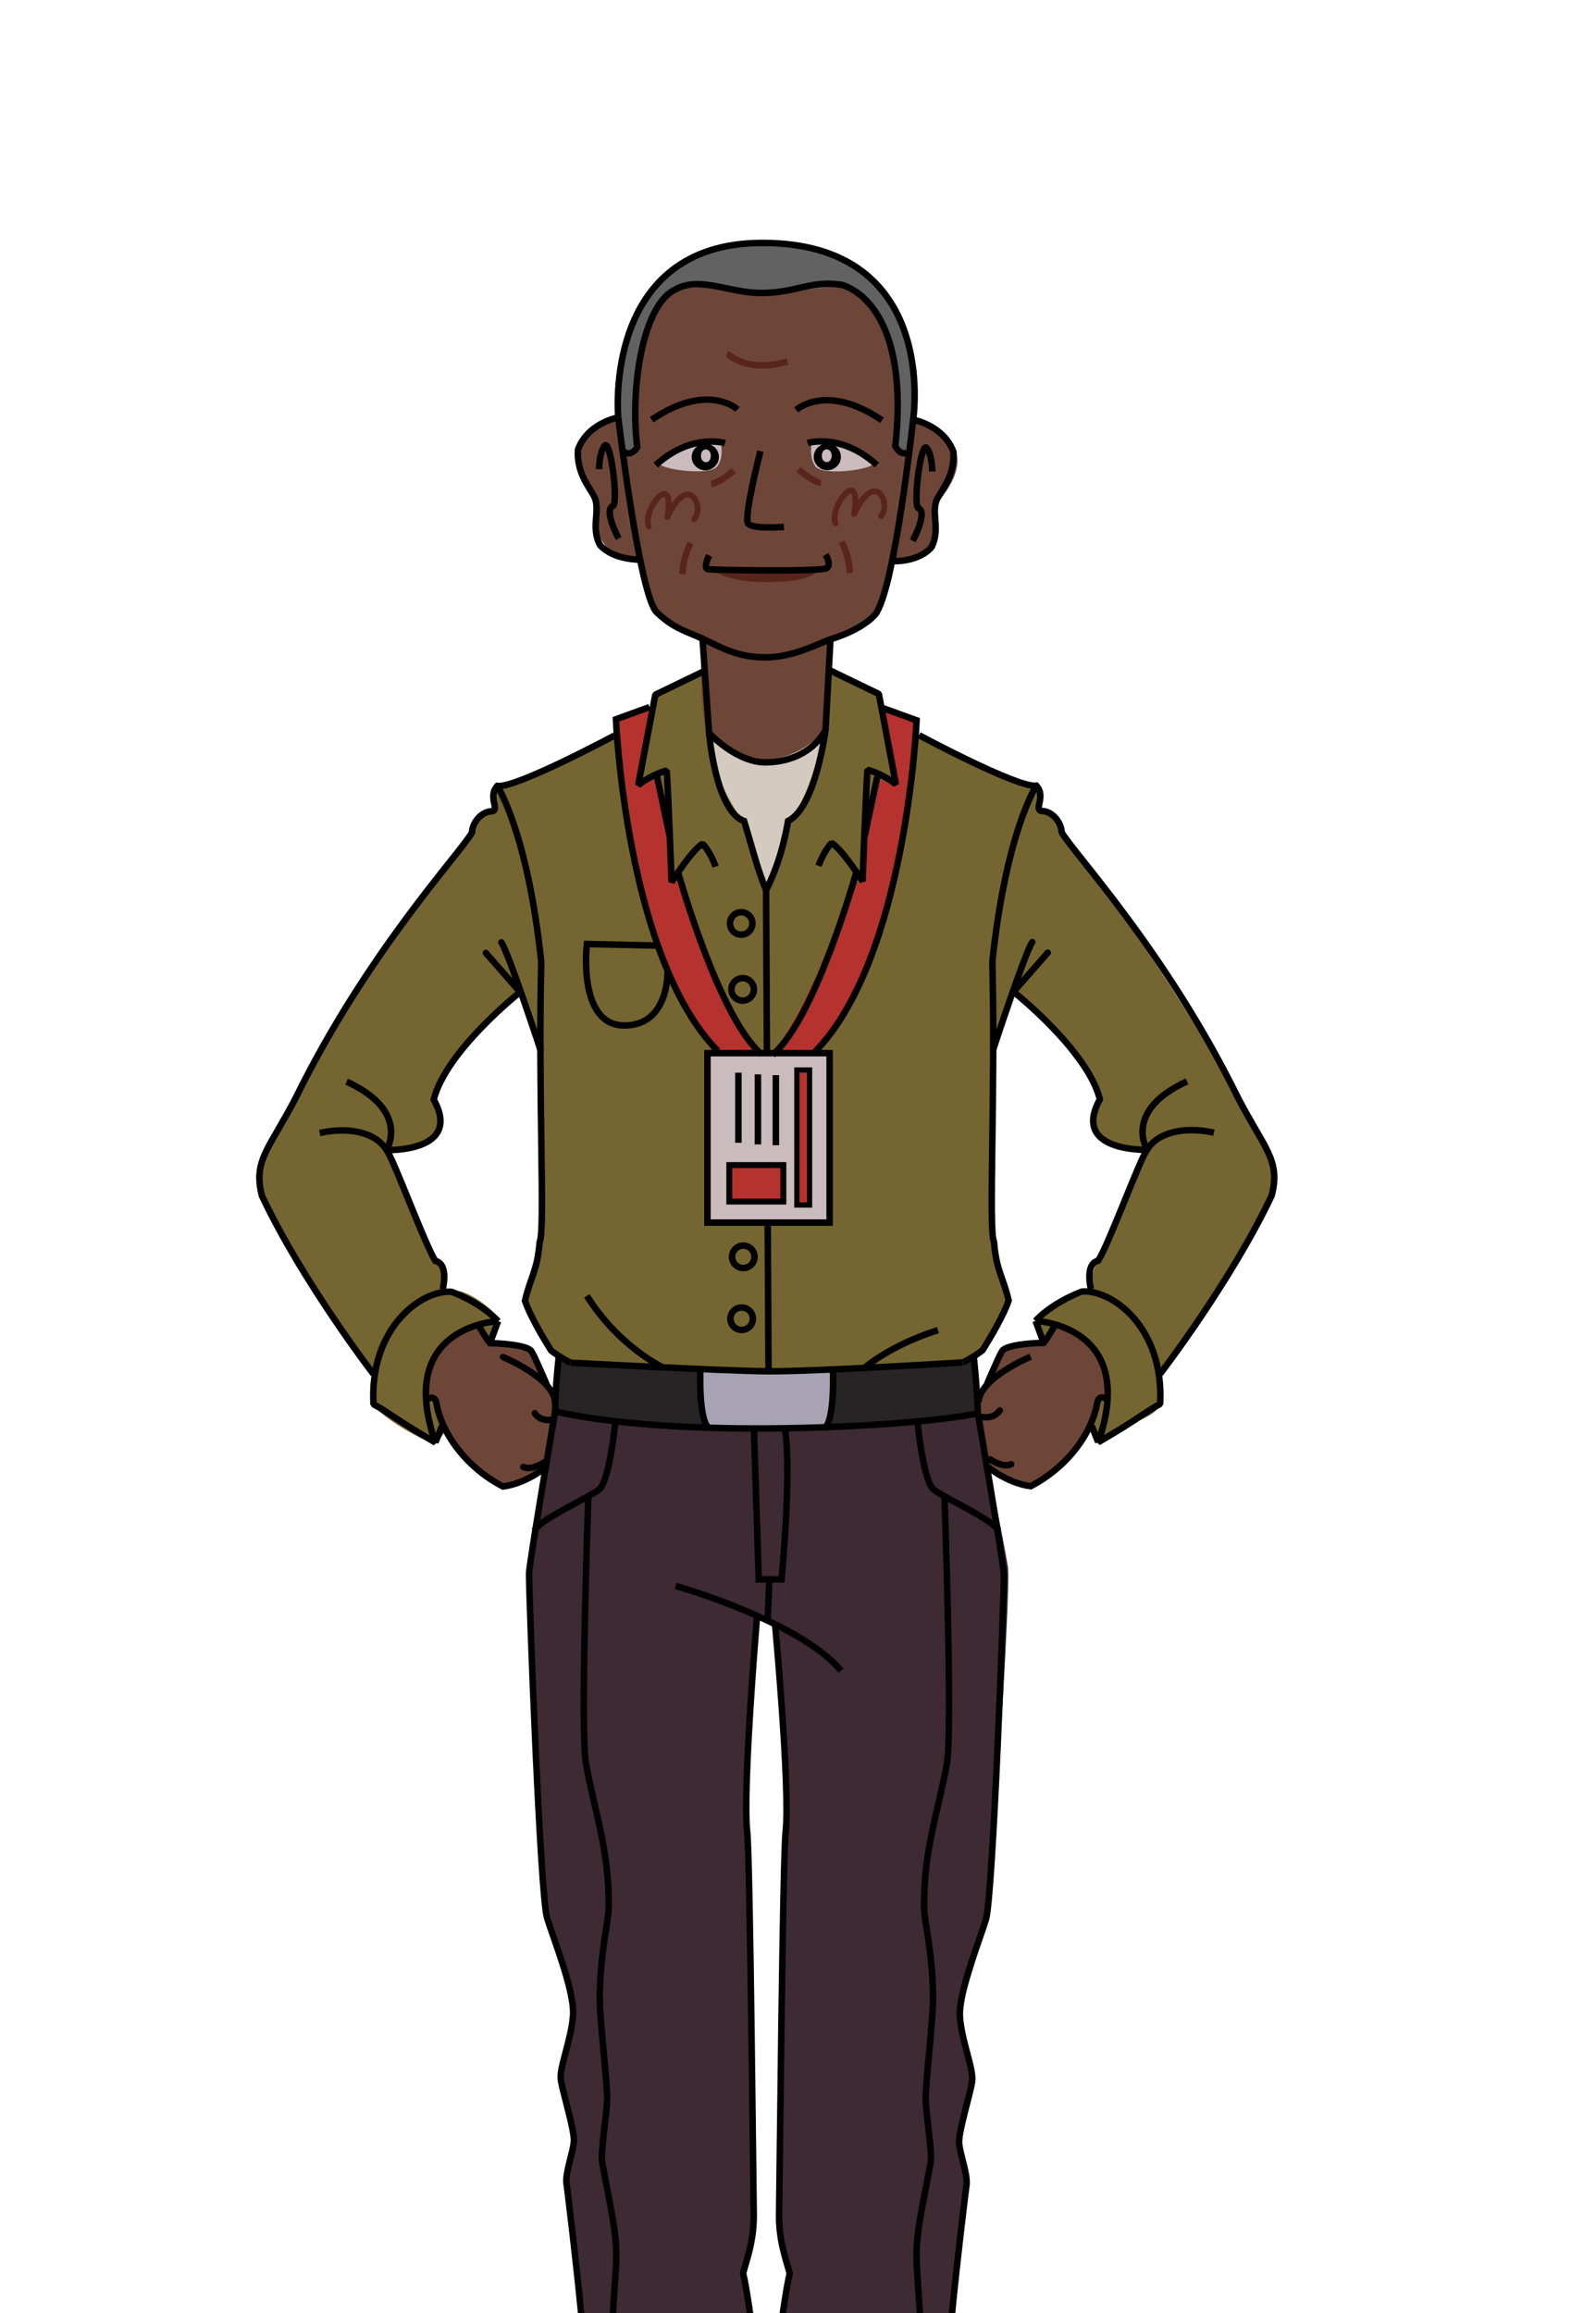 <?xml version="1.0" encoding="UTF-8" standalone="no"?>
<svg
   xmlns:dc="http://purl.org/dc/elements/1.1/"
   xmlns:cc="http://creativecommons.org/ns#"
   xmlns:rdf="http://www.w3.org/1999/02/22-rdf-syntax-ns#"
   xmlns:svg="http://www.w3.org/2000/svg"
   xmlns="http://www.w3.org/2000/svg"
   xmlns:sodipodi="http://sodipodi.sourceforge.net/DTD/sodipodi-0.dtd"
   xmlns:inkscape="http://www.inkscape.org/namespaces/inkscape"
   width="414"
   height="600"
   viewBox="0 0 109.537 158.75"
   version="1.1"
   id="svg898"
   sodipodi:docname="guide.svg"
   inkscape:version="1.0.1 (3bc2e813f5, 2020-09-07)">
  <defs
     id="defs892" />
  <sodipodi:namedview
     id="base"
     pagecolor="#ffffff"
     bordercolor="#666666"
     borderopacity="1.0"
     inkscape:pageopacity="0.0"
     inkscape:pageshadow="2"
     inkscape:zoom="0.83494328"
     inkscape:cx="168.86626"
     inkscape:cy="349.94374"
     inkscape:document-units="mm"
     inkscape:current-layer="layer2"
     inkscape:document-rotation="0"
     showgrid="false"
     units="px"
     inkscape:window-width="1920"
     inkscape:window-height="1017"
     inkscape:window-x="-8"
     inkscape:window-y="-8"
     inkscape:window-maximized="1" />
  <g
     inkscape:groupmode="layer"
     id="layer2"
     inkscape:label="Calque 2"
     style="opacity:1">
    <g
       id="g2723"
       inkscape:export-xdpi="300"
       inkscape:export-ydpi="300"
       style="display:inline;opacity:1;stroke-width:0.842"
       transform="matrix(0.066,0,0,0.066,-640.034,-4.479)">
      <path
         style="display:inline;fill:#756530;fill-opacity:1;stroke:none;stroke-width:0.842px;stroke-linecap:butt;stroke-linejoin:miter;stroke-opacity:1"
         d="m 10431.445,764.888 -52.517,25.412 -5.999,12.858 c 0,0 -29.066,23.386 -36.353,29.494 -7.287,6.109 -103.567,48.164 -121.976,52.517 -2.937,9.171 -4.427,19.257 -5.082,26.259 -14.199,6.438 -14.725,12.893 -21.177,22.023 -13.344,18.885 -173.487,222.139 -222.169,356.214 -5.586,36.711 117.249,195.484 119.676,207.076 2.427,11.592 -4.023,20.763 0,31.341 4.023,10.578 53.701,41.113 64.376,39.811 10.675,-1.302 63.907,-117.046 65.223,-126.211 1.316,-9.165 -37.227,-37.458 -48.282,-30.494 -11.055,6.964 -4.472,-35.427 -16.941,-32.188 -12.469,3.239 -38.432,-107.681 -50.823,-115.199 70.551,-3.575 53.52,-33.534 49.129,-52.517 -4.391,-18.983 85.005,-121.641 89.787,-111.811 4.782,9.83 19.217,41.02 21.177,60.141 1.96,19.12 1.134,185.962 -0.847,199.904 -1.981,13.943 -17.34,45.784 -15.247,60.988 2.093,15.204 22.931,51.319 35.183,57.848 61.912,21.765 413.348,12.718 431.542,0.599 18.194,-12.119 36.716,-44.73 36.234,-58.751 -0.482,-14.02 -13.252,-43.312 -15.247,-60.988 -1.995,-17.675 -6.084,-186.608 -0.847,-199.904 5.237,-13.296 13.563,-46.163 21.177,-60.141 14.386,2.951 90.17,98.567 89.787,111.811 -22.391,40.331 24.754,53.949 49.129,52.517 -9.386,17.051 -41.178,100.757 -50.823,115.199 -5.521,8.267 -7.972,20.288 -7.624,29.647 0.293,7.883 -57.894,16.358 -57.599,33.035 0.295,16.677 63.114,112.843 65.223,126.211 34.839,-23.313 58.808,-24.357 64.376,-39.811 5.568,-15.454 -4.77,-18.498 0,-31.341 4.77,-12.843 127.331,-169.689 121.287,-200.387 -13.351,-67.805 -202.395,-344.571 -223.78,-362.902 -8.633,-10.977 -7.562,-22.284 -21.177,-22.023 -13.615,0.261 7.441,-32.028 -5.082,-26.259 -12.523,5.77 -121.976,-52.517 -121.976,-52.517 l -37.461,-28.098 -4.348,-14.738 -52.517,-25.412 -127.412,0.788"
         id="path1880"
         sodipodi:nodetypes="ccccccscsssssscssssscsssscccssscssscssccccc" />
      <path
         style="display:inline;fill:#6e4637;fill-opacity:1;stroke:none;stroke-width:0.842px;stroke-linecap:butt;stroke-linejoin:miter;stroke-opacity:1"
         d="m 10428.057,732.7 c 0,0 -5.791,83.175 6.777,97.411 62.048,54.937 113.171,14.102 121.128,-3.388 7.957,-17.49 -0.985,-87.557 5.082,-94.023 47.566,-12.052 68.417,-57.209 64.376,-81.317 47.833,1.43 46.237,-39.271 45.439,-59.223 50.278,-56.662 3.45,-81.508 -23.813,-87.839 -5.715,14.418 3.312,22.339 -5.99,33.542 0,0 -12.662,7.145 -12.578,-5.99 0.09,-14.274 22.186,-122.766 -55.104,-167.708 -73.299,11.721 -143.212,-2.936 -173.697,4.792 -51.234,46.034 -37.405,150.514 -39.531,164.114 -2.126,13.6 -5.076,8.352 -14.375,4.193 -9.299,-4.16 2.507,-23.422 -5.391,-35.338 -68.551,20.006 -31.84,67.889 -22.263,86.245 -7.183,54.268 24.129,58.685 45.583,61.664 7.887,53.257 33.839,78.956 64.357,82.866 z"
         id="path1807"
         sodipodi:nodetypes="ccscccccsccsscccc" />
      <path
         style="display:inline;fill:#6e4637;fill-opacity:1;stroke:none;stroke-width:0.842px;stroke-linecap:butt;stroke-linejoin:miter;stroke-opacity:1"
         d="m 10195.118,1445.918 c 0,0 -57.406,14.925 -54.212,77.929 0,0 5.849,-6.005 10.165,1.694 6.009,38.172 55.596,88.355 69.458,88.093 13.862,-0.262 39.247,-5.975 45.741,-21.176 6.494,-15.201 9.319,-51.478 8.471,-66.07 -0.848,-14.592 -17.778,-47.886 -24.549,-54.658 -6.772,-6.772 -39.027,-1.939 -43.215,-7.177 -4.188,-5.238 -11.859,-18.635 -11.859,-18.635 z"
         id="path1809"
         sodipodi:nodetypes="cccsssssc" />
      <path
         style="display:inline;fill:#6e4637;fill-opacity:1;stroke:none;stroke-width:0.842px;stroke-linecap:butt;stroke-linejoin:miter;stroke-opacity:1"
         d="m 10794.641,1445.614 c 0,0 57.406,14.925 54.212,77.929 0,0 -5.849,-6.005 -10.165,1.694 -6.009,38.172 -55.596,88.355 -69.458,88.093 -13.862,-0.262 -39.247,-5.975 -45.741,-21.176 -6.494,-15.201 -9.319,-51.478 -8.471,-66.07 0.848,-14.592 17.778,-47.886 24.549,-54.658 6.772,-6.772 39.027,-1.939 43.215,-7.177 4.188,-5.238 11.859,-18.635 11.859,-18.635 z"
         id="path1809-4"
         sodipodi:nodetypes="cccsssssc" />
      <path
         style="display:inline;fill:#626262;fill-opacity:1;stroke:none;stroke-width:0.842px;stroke-linecap:butt;stroke-linejoin:miter;stroke-opacity:1"
         d="m 10641.056,537.863 c 0,0 -11.253,2.201 -12.578,-5.99 13.911,-77.601 -26.493,-169.782 -55.104,-167.708 -79.964,16.182 -155.697,-7.727 -173.697,4.792 -18,12.519 -49.211,74.747 -39.531,164.114 0.651,12.056 -7.393,9.873 -14.375,4.193 -6.982,-5.68 -45.248,-208.907 144.254,-216.734 193.545,-7.994 155.34,191.446 151.031,217.333 z"
         id="path1826"
         sodipodi:nodetypes="cccscssc" />
      <path
         style="display:inline;fill:#59251b;fill-opacity:1;stroke:none;stroke-width:0.842px;stroke-linecap:butt;stroke-linejoin:miter;stroke-opacity:1"
         d="m 10440.365,661.376 108.913,-1.693 c 0,0 -3.95,14.108 -56.432,13.544 -40.643,-0.437 -52.481,-11.851 -52.481,-11.851 z"
         id="path1859"
         sodipodi:nodetypes="ccsc" />
      <path
         style="display:inline;fill:#cabbbe;fill-opacity:1;stroke:none;stroke-width:0.842px;stroke-linecap:butt;stroke-linejoin:miter;stroke-opacity:1"
         d="m 10541.297,531.382 c 0,0 -2.372,13.83 4.666,22.073 8.306,8.739 52.079,3.466 58.945,-2.491 6.866,-5.957 -50.368,-35.939 -64.477,-23.814"
         id="path1861"
         sodipodi:nodetypes="ccsc" />
      <path
         style="display:inline;fill:#cabbbe;fill-opacity:1;stroke:none;stroke-width:0.842px;stroke-linecap:butt;stroke-linejoin:miter;stroke-opacity:1"
         d="m 10447.532,531.301 c 0,0 2.372,13.83 -4.666,22.073 -8.306,8.739 -52.079,3.466 -58.945,-2.491 -6.866,-5.957 50.368,-35.939 64.477,-23.814"
         id="path1861-8"
         sodipodi:nodetypes="ccsc" />
      <path
         style="display:inline;fill:#d4cac0;fill-opacity:1;stroke:none;stroke-width:0.842px;stroke-linecap:butt;stroke-linejoin:miter;stroke-opacity:1"
         d="m 10434.834,830.111 c 7.224,13.538 65.238,55.901 121.128,-3.388 -6.302,24.995 -21.02,79.138 -38.964,94.87 -11.16,9.785 -12.562,78.043 -22.871,71.999 -10.309,-6.043 -11.73,-63.466 -22.87,-71.999 -9.463,-7.248 -39.697,-62.696 -36.423,-91.482"
         id="path1878"
         sodipodi:nodetypes="ccsssc" />
      <path
         style="display:inline;fill:#3e2a33;fill-opacity:1;stroke:none;stroke-width:0.842px;stroke-linecap:butt;stroke-linejoin:miter;stroke-opacity:1"
         d="m 10714.361,1537.399 c 0,0 -268.341,25.528 -439.62,-1.694 -6.53,20.33 -26.807,149.335 -27.935,164.007 -1.129,14.672 15.801,349.874 18.058,362.289 2.257,12.415 33.859,81.261 29.344,95.933 -4.514,14.672 -15.801,58.689 -14.672,68.846 1.129,10.158 18.058,49.66 16.929,63.203 -1.128,13.543 -14.672,27.087 -11.286,44.016 3.386,16.929 23.701,153.493 21.444,162.522 -2.257,9.029 -8.426,15.318 -6.47,28.539 1.956,13.22 157.626,9.031 170.081,-1.853 12.455,-10.884 10.198,-19.913 10.198,-33.457 0,-13.543 -14.753,-44.946 -10.198,-58.025 4.555,-13.079 9.069,-36.78 11.326,-52.581 2.258,-15.801 -10.157,-461.608 -6.771,-478.538 3.385,-16.929 2.761,-137.865 9.845,-150.758 l 18.811,6.936 c 3.58,21.183 14.231,175.424 13.103,187.839 -1.129,12.415 -11.287,431.135 -9.029,439.036 2.257,7.9 6.546,34.377 11.173,48.226 4.627,13.849 -14.777,58.382 -2.999,87.7 7.636,19.006 158.305,21.602 173.256,7.169 -1.808,-16.826 8.179,-165.668 12.694,-185.983 4.514,-20.315 -10.158,-29.344 -6.772,-44.017 3.386,-14.672 12.415,-59.817 13.543,-69.975 1.129,-10.158 -15.8,-50.788 -11.286,-69.975 4.515,-19.187 25.958,-85.776 28.216,-99.319 2.257,-13.543 23.701,-337.459 20.315,-360.032 -3.386,-22.573 -31.298,-160.056 -31.298,-160.056 z"
         id="path1883"
         sodipodi:nodetypes="ccsssssssssssssccsssscssssssc" />
      <path
         style="display:inline;fill:#282426;fill-opacity:1;stroke:none;stroke-width:0.842px;stroke-linecap:butt;stroke-linejoin:miter;stroke-opacity:1"
         d="m 10278.583,1478.354 12.252,6.528 135.003,5.321 c 0,0 2.807,55.023 8.385,62.291 5.578,7.268 -159.482,-16.789 -159.482,-16.789 z"
         id="path1886" />
      <path
         style="display:inline;fill:#282426;fill-opacity:1;stroke:none;stroke-width:0.842px;stroke-linecap:butt;stroke-linejoin:miter;stroke-opacity:1"
         d="m 10710.859,1478.747 -12.252,6.528 -135.003,5.321 c 0,0 -2.807,55.023 -8.385,62.291 -5.578,7.268 159.482,-16.789 159.482,-16.789 z"
         id="path1886-9" />
      <path
         style="display:inline;fill:#a7a3b2;fill-opacity:1;stroke:none;stroke-width:0.842px;stroke-linecap:butt;stroke-linejoin:miter;stroke-opacity:1"
         d="m 10425.838,1490.203 c 0,0 123.876,1.201 137.766,0.393 -0.874,18.744 0.378,59.366 -8.385,62.291 -8.763,2.925 -114.723,5.882 -120.996,-0.393 -6.273,-6.275 -8.385,-62.291 -8.385,-62.291 z"
         id="path1903"
         sodipodi:nodetypes="ccssc" />
      <path
         style="display:inline;fill:#b5322f;fill-opacity:1;stroke:none;stroke-width:0.842px;stroke-linecap:butt;stroke-linejoin:miter;stroke-opacity:1"
         d="m 10372.929,803.158 -34.945,12.621 c 0,0 29.432,301.531 105.973,344.999 15.031,5.659 45.512,3.496 45.512,3.496 0,0 -40.955,-44.977 -86.823,-189.316 -1.19,14.03 -6.297,9.77 -6.297,9.77 l -5.079,-73.361 -10.648,-36.362 -19.482,9.318 z"
         id="path1916"
         sodipodi:nodetypes="cccccccccc" />
      <path
         style="display:inline;fill:#b5322f;fill-opacity:1;stroke:none;stroke-width:0.842px;stroke-linecap:butt;stroke-linejoin:miter;stroke-opacity:1"
         d="m 10615.722,804.249 34.945,12.621 c 0,0 -29.432,301.531 -105.973,344.999 -15.031,5.659 -45.512,3.496 -45.512,3.496 0,0 40.955,-44.977 86.823,-189.316 1.19,14.03 6.297,9.77 6.297,9.77 l 5.079,-73.361 10.648,-36.362 19.482,9.318 z"
         id="path1916-8"
         sodipodi:nodetypes="cccccccccc" />
      <path
         style="display:inline;fill:#cabbbe;fill-opacity:1;stroke:#000000;stroke-width:0.842px;stroke-linecap:butt;stroke-linejoin:miter;stroke-opacity:1"
         d="m 10433.14,1163.002 h 127.057 v 176.187 h -127.057 z"
         id="path1963" />
      <path
         style="display:inline;fill:#b5322f;fill-opacity:1;stroke:#000000;stroke-width:0.842px;stroke-linecap:butt;stroke-linejoin:miter;stroke-opacity:1"
         d="m 10455.872,1279.38 h 56.181 v 37.924 h -56.181 z"
         id="path1966" />
      <path
         style="display:inline;fill:#b5322f;fill-opacity:1;stroke:#000000;stroke-width:0.842px;stroke-linecap:butt;stroke-linejoin:miter;stroke-opacity:1"
         d="m 10526.131,1180.477 h 13.204 v 140.391 h -13.204 z"
         id="path1968" />
      <path
         style="fill:none;stroke:#000000;stroke-width:6.738;stroke-linecap:butt;stroke-linejoin:miter;stroke-miterlimit:4;stroke-dasharray:none;stroke-opacity:1"
         d="m 10340.38,501.925 c 0,0 21.853,183.341 39.676,202.302 17.824,17.267 31.001,19.953 47.772,27.697 18.711,8.64 35.706,19.517 65.74,19.517 30.032,0 57.92,-16.017 69.624,-19.517 13.673,-4.09 33.541,-12.972 44.322,-24.951 20.1,-24.685 39.532,-202.653 39.532,-202.653"
         id="path1812"
         sodipodi:nodetypes="ccssscc" />
      <path
         style="fill:none;stroke:#000000;stroke-width:6.738;stroke-linecap:butt;stroke-linejoin:miter;stroke-miterlimit:4;stroke-dasharray:none;stroke-opacity:1"
         d="m 10647.046,504.321 c 0,0 31.738,5.604 41.903,33.557 1.694,26.259 -14.4,41.506 -17.788,50.823 -4.955,13.626 4.235,30.494 -5.082,48.282 -14.4,16.094 -40.659,14.4 -40.659,14.4"
         id="path1814"
         sodipodi:nodetypes="ccccc" />
      <path
         style="fill:none;stroke:#000000;stroke-width:6.738;stroke-linecap:butt;stroke-linejoin:miter;stroke-miterlimit:4;stroke-dasharray:none;stroke-opacity:1"
         d="m 10646.597,630.207 c 0,0 16.093,-29.647 5.929,-33.882 -5.929,-3.388 2.541,-69.458 8.47,-62.682 5.93,6.776 5.93,24.564 5.93,24.564"
         id="path1816"
         sodipodi:nodetypes="ccsc" />
      <path
         style="display:inline;opacity:1;fill:none;stroke:#000000;stroke-width:6.738;stroke-linecap:butt;stroke-linejoin:miter;stroke-miterlimit:4;stroke-dasharray:none;stroke-opacity:1"
         d="m 10340.38,501.925 c 0,0 -31.738,5.604 -41.903,33.557 -1.694,26.259 14.4,41.506 17.788,50.823 4.955,13.626 -4.235,30.494 5.082,48.282 14.4,16.094 42.353,15.247 42.353,15.247"
         id="path1814-6"
         sodipodi:nodetypes="ccccc" />
      <path
         style="display:inline;opacity:1;fill:none;stroke:#000000;stroke-width:6.738;stroke-linecap:butt;stroke-linejoin:miter;stroke-miterlimit:4;stroke-dasharray:none;stroke-opacity:1"
         d="m 10340.829,627.811 c 0,0 -16.093,-29.647 -5.929,-33.882 5.929,-3.388 -2.541,-69.458 -8.47,-62.682 -5.93,6.776 -5.93,24.564 -5.93,24.564"
         id="path1816-1"
         sodipodi:nodetypes="ccsc" />
      <path
         style="fill:none;stroke:#000000;stroke-width:6.738;stroke-linecap:butt;stroke-linejoin:miter;stroke-miterlimit:4;stroke-dasharray:none;stroke-opacity:1"
         d="m 10488.198,537.031 c 0,0 -17.788,69.458 -12.706,75.388 5.082,5.929 37.27,3.388 37.27,3.388"
         id="path1836" />
      <path
         style="fill:none;stroke:#000000;stroke-width:6.738;stroke-linecap:butt;stroke-linejoin:miter;stroke-miterlimit:4;stroke-dasharray:none;stroke-opacity:1"
         d="m 10434.834,645.454 c 0,0 -6.777,13.553 -0.848,14.4 12.706,0.847 106.729,2.541 122.823,-0.847 5.929,-4.235 -0.847,-14.4 -0.847,-14.4"
         id="path1838"
         sodipodi:nodetypes="cccc" />
      <path
         style="fill:none;stroke:#000000;stroke-width:6.738;stroke-linecap:butt;stroke-linejoin:miter;stroke-miterlimit:4;stroke-dasharray:none;stroke-opacity:1"
         d="m 10537.327,528.56 c 0,0 34.729,-11.012 71.999,22.87"
         id="path1840" />
      <ellipse
         style="fill:#000000;fill-opacity:1;stroke:#000000;stroke-width:6.738;stroke-linecap:round;stroke-linejoin:round;stroke-miterlimit:4;stroke-dasharray:none;stroke-opacity:1"
         id="path1842"
         cx="10557.802"
         cy="542.954"
         rx="10.781"
         ry="10.482" />
      <ellipse
         style="fill:#cabbbe;fill-opacity:1;stroke:#cabbbe;stroke-width:6.738;stroke-linecap:round;stroke-linejoin:round;stroke-miterlimit:4;stroke-dasharray:none;stroke-opacity:1"
         id="path1844"
         cx="10557.202"
         cy="541.756"
         rx="1.797"
         ry="3.294" />
      <path
         style="display:inline;opacity:1;fill:none;stroke:#000000;stroke-width:6.738;stroke-linecap:butt;stroke-linejoin:miter;stroke-miterlimit:4;stroke-dasharray:none;stroke-opacity:1"
         d="m 10451.391,528.67 c 0,0 -34.729,-11.012 -71.999,22.87"
         id="path1840-2" />
      <ellipse
         style="display:inline;opacity:1;fill:#000000;fill-opacity:1;stroke:#000000;stroke-width:6.738;stroke-linecap:round;stroke-linejoin:round;stroke-miterlimit:4;stroke-dasharray:none;stroke-opacity:1"
         id="path1842-5"
         cx="-10430.917"
         cy="543.063"
         rx="10.781"
         ry="10.482"
         transform="scale(-1,1)" />
      <ellipse
         style="display:inline;opacity:1;fill:#cabbbe;fill-opacity:1;stroke:#cabbbe;stroke-width:6.738;stroke-linecap:round;stroke-linejoin:round;stroke-miterlimit:4;stroke-dasharray:none;stroke-opacity:1"
         id="path1844-0"
         cx="-10431.517"
         cy="541.865"
         rx="1.797"
         ry="3.294"
         transform="scale(-1,1)" />
      <path
         style="fill:none;stroke:#000000;stroke-width:6.738;stroke-linecap:butt;stroke-linejoin:miter;stroke-miterlimit:4;stroke-dasharray:none;stroke-opacity:1"
         d="m 10525.457,494.139 c 0,0 31.146,-28.75 89.244,10.781"
         id="path1867"
         sodipodi:nodetypes="cc" />
      <path
         style="display:inline;opacity:1;fill:none;stroke:#000000;stroke-width:6.738;stroke-linecap:butt;stroke-linejoin:miter;stroke-miterlimit:4;stroke-dasharray:none;stroke-opacity:1"
         d="m 10464.432,493.54 c 0,0 -31.146,-28.75 -89.244,10.781"
         id="path1867-9"
         sodipodi:nodetypes="cc" />
      <path
         style="fill:none;stroke:#59251b;stroke-width:6.738;stroke-linecap:butt;stroke-linejoin:miter;stroke-miterlimit:4;stroke-dasharray:none;stroke-opacity:1"
         d="m 10527.853,556.014 c 0,0 14.974,13.177 23.36,13.776"
         id="path1885" />
      <path
         style="fill:none;stroke:#59251b;stroke-width:6.738;stroke-linecap:butt;stroke-linejoin:miter;stroke-miterlimit:4;stroke-dasharray:none;stroke-opacity:1"
         d="m 10572.775,631.3 c 0,0 8.385,16.172 8.385,32.344"
         id="path1887"
         sodipodi:nodetypes="cc" />
      <path
         style="display:inline;opacity:1;fill:none;stroke:#59251b;stroke-width:6.738;stroke-linecap:butt;stroke-linejoin:miter;stroke-miterlimit:4;stroke-dasharray:none;stroke-opacity:1"
         d="m 10460.55,557.216 c 0,0 -14.974,13.177 -23.36,13.776"
         id="path1885-9" />
      <path
         style="display:inline;opacity:1;fill:none;stroke:#59251b;stroke-width:6.738;stroke-linecap:butt;stroke-linejoin:miter;stroke-miterlimit:4;stroke-dasharray:none;stroke-opacity:1"
         d="m 10415.628,632.502 c 0,0 -8.385,16.172 -8.385,32.344"
         id="path1887-2"
         sodipodi:nodetypes="cc" />
      <path
         style="fill:none;stroke:#59251b;stroke-width:6.738;stroke-linecap:butt;stroke-linejoin:miter;stroke-miterlimit:4;stroke-dasharray:none;stroke-opacity:1"
         d="m 10453.583,436.04 c 3.593,1.198 20.364,19.766 62.89,7.786"
         id="path1907"
         sodipodi:nodetypes="cc" />
      <path
         style="fill:none;stroke:#000000;stroke-width:6.738;stroke-linecap:butt;stroke-linejoin:miter;stroke-miterlimit:4;stroke-dasharray:none;stroke-opacity:1"
         d="m 10340.38,501.925 c 0,0 -17.03,-181.39 149.739,-181.484 185.319,-0.104 156.927,183.88 156.927,183.88"
         id="path1909"
         sodipodi:nodetypes="csc" />
      <path
         style="fill:none;stroke:#000000;stroke-width:6.738;stroke-linecap:butt;stroke-linejoin:miter;stroke-miterlimit:4;stroke-dasharray:none;stroke-opacity:1"
         d="m 10345.771,537.264 c 0,0 7.187,6.589 14.375,-4.193 -7.787,-64.088 6.588,-149.14 39.531,-164.114 24.953,-14.4 55.675,3.433 88.645,3.594 37.13,0.181 52.11,-13.776 85.052,-8.385 34.14,11.38 67.082,59.896 55.104,167.708 6.588,11.38 12.578,5.99 12.578,5.99"
         id="path1911"
         sodipodi:nodetypes="cccsccc" />
      <path
         style="fill:none;stroke:#000000;stroke-width:6.738;stroke-linecap:butt;stroke-linejoin:miter;stroke-miterlimit:4;stroke-dasharray:none;stroke-opacity:1"
         d="m 10428.057,732.7 6.777,97.411 c 0,0 28.757,31.039 59.293,30.494 47.435,-0.847 61.835,-33.882 61.835,-33.882 l 5.082,-94.023"
         id="path1913"
         sodipodi:nodetypes="ccscc" />
      <path
         style="fill:none;stroke:#000000;stroke-width:6.738;stroke-linecap:butt;stroke-linejoin:bevel;stroke-miterlimit:4;stroke-dasharray:none;stroke-opacity:1"
         d="m 10431.445,764.888 -52.517,25.412 -17.788,94.023 c 0,0 11.858,-10.165 29.647,-15.247 1.694,23.717 5.082,116.046 5.082,116.046 0,5e-4 20.901,-33.286 32.188,-39.811 8.517,8.754 13.553,23.717 13.553,23.717"
         id="path1915"
         sodipodi:nodetypes="ccccccc" />
      <path
         style="display:inline;opacity:1;fill:none;stroke:#000000;stroke-width:6.738;stroke-linecap:butt;stroke-linejoin:bevel;stroke-miterlimit:4;stroke-dasharray:none;stroke-opacity:1"
         d="m 10558.857,764.1 52.517,25.412 17.788,94.023 c 0,0 -11.858,-10.165 -29.647,-15.247 -1.694,23.717 -5.082,116.046 -5.082,116.046 0,5e-4 -20.901,-33.286 -32.188,-39.811 -8.517,8.754 -13.553,23.717 -13.553,23.717"
         id="path1915-0"
         sodipodi:nodetypes="ccccccc" />
      <path
         style="fill:none;stroke:#000000;stroke-width:6.738;stroke-linecap:butt;stroke-linejoin:miter;stroke-miterlimit:4;stroke-dasharray:none;stroke-opacity:1"
         d="m 10434.834,830.111 c 0,0 6.776,81.317 36.423,91.482 7.624,24.564 12.706,46.588 22.87,71.999 13.553,-27.106 19.483,-52.517 22.871,-71.999 28.799,-14.4 38.964,-94.87 38.964,-94.87"
         id="path1932"
         sodipodi:nodetypes="ccccc" />
      <path
         style="fill:none;stroke:#000000;stroke-width:6.738;stroke-linecap:butt;stroke-linejoin:miter;stroke-miterlimit:4;stroke-dasharray:none;stroke-opacity:1"
         d="m 10494.127,993.592 0.847,170.257"
         id="path1934" />
      <rect
         style="fill:none;fill-rule:evenodd;stroke:#000000;stroke-width:6.738;stroke-miterlimit:4;stroke-dasharray:none;stroke-opacity:1"
         id="rect1936"
         width="127.058"
         height="176.187"
         x="10433.14"
         y="1163.002" />
      <rect
         style="fill:none;fill-rule:evenodd;stroke:#000000;stroke-width:5.443;stroke-miterlimit:4;stroke-dasharray:none;stroke-opacity:1"
         id="rect1938"
         width="13.204"
         height="140.391"
         x="10526.131"
         y="1180.477" />
      <rect
         style="fill:none;fill-rule:evenodd;stroke:#000000;stroke-width:6.151;stroke-miterlimit:4;stroke-dasharray:none;stroke-opacity:1"
         id="rect1940"
         width="56.181"
         height="37.924"
         x="10455.872"
         y="1279.38" />
      <path
         style="fill:none;stroke:#000000;stroke-width:6.738;stroke-linecap:butt;stroke-linejoin:miter;stroke-miterlimit:4;stroke-dasharray:none;stroke-opacity:1"
         d="m 10465.327,1183.332 v 72.847"
         id="path1942"
         sodipodi:nodetypes="cc" />
      <path
         style="display:inline;opacity:1;fill:none;stroke:#000000;stroke-width:6.738;stroke-linecap:butt;stroke-linejoin:miter;stroke-miterlimit:4;stroke-dasharray:none;stroke-opacity:1"
         d="m 10485.657,1185.026 v 72.847"
         id="path1942-2"
         sodipodi:nodetypes="cc" />
      <path
         style="display:inline;opacity:1;fill:none;stroke:#000000;stroke-width:6.738;stroke-linecap:butt;stroke-linejoin:miter;stroke-miterlimit:4;stroke-dasharray:none;stroke-opacity:1"
         d="m 10504.292,1185.873 v 72.847"
         id="path1942-26"
         sodipodi:nodetypes="cc" />
      <path
         style="fill:none;stroke:#000000;stroke-width:6.738;stroke-linecap:butt;stroke-linejoin:miter;stroke-miterlimit:4;stroke-dasharray:none;stroke-opacity:1"
         d="m 10372.929,803.158 -34.945,12.621 c 0,0 10.43,247.823 105.973,344.999"
         id="path1965"
         sodipodi:nodetypes="ccc" />
      <path
         style="display:inline;opacity:1;fill:none;stroke:#000000;stroke-width:6.738;stroke-linecap:butt;stroke-linejoin:miter;stroke-miterlimit:4;stroke-dasharray:none;stroke-opacity:1"
         d="m 10615.722,804.25 34.945,12.621 c 0,0 -10.43,247.823 -105.973,344.999"
         id="path1965-6"
         sodipodi:nodetypes="ccc" />
      <path
         style="fill:none;stroke:#000000;stroke-width:6.738;stroke-linecap:butt;stroke-linejoin:miter;stroke-miterlimit:4;stroke-dasharray:none;stroke-opacity:1"
         d="m 10380.622,875.005 13.16,61.81"
         id="path1982"
         sodipodi:nodetypes="cc" />
      <path
         style="fill:none;stroke:#000000;stroke-width:6.738;stroke-linecap:butt;stroke-linejoin:miter;stroke-miterlimit:4;stroke-dasharray:none;stroke-opacity:1"
         d="m 10402.646,974.957 c 0,0 41.929,150.775 86.823,189.316"
         id="path1984"
         sodipodi:nodetypes="cc" />
      <path
         style="display:inline;opacity:1;fill:none;stroke:#000000;stroke-width:6.738;stroke-linecap:butt;stroke-linejoin:miter;stroke-miterlimit:4;stroke-dasharray:none;stroke-opacity:1"
         d="m 10609.774,875.485 -13.16,61.81"
         id="path1982-1"
         sodipodi:nodetypes="cc" />
      <path
         style="display:inline;opacity:1;fill:none;stroke:#000000;stroke-width:6.738;stroke-linecap:butt;stroke-linejoin:miter;stroke-miterlimit:4;stroke-dasharray:none;stroke-opacity:1"
         d="m 10587.75,975.437 c 0,0 -41.929,150.775 -86.823,189.316"
         id="path1984-1"
         sodipodi:nodetypes="cc" />
      <circle
         style="fill:none;fill-opacity:1;stroke:#000000;stroke-width:6.738;stroke-linecap:round;stroke-linejoin:bevel;stroke-miterlimit:4;stroke-dasharray:none;stroke-opacity:1"
         id="path2004"
         cx="10468.257"
         cy="1028.108"
         r="11.68" />
      <circle
         style="display:inline;opacity:1;fill:none;fill-opacity:1;stroke:#000000;stroke-width:6.738;stroke-linecap:round;stroke-linejoin:bevel;stroke-miterlimit:4;stroke-dasharray:none;stroke-opacity:1"
         id="path2004-1"
         cx="10469.755"
         cy="1096.689"
         r="11.68" />
      <path
         style="fill:none;stroke:#000000;stroke-width:6.738;stroke-linecap:butt;stroke-linejoin:miter;stroke-miterlimit:4;stroke-dasharray:none;stroke-opacity:1"
         d="m 10383.163,1051.191 -75.387,-1.694 c 0,0 -10.165,84.705 38.964,84.705 46.596,0 44.894,-55.905 44.894,-55.905"
         id="path2021"
         sodipodi:nodetypes="ccsc" />
      <path
         style="fill:none;stroke:#000000;stroke-width:6.738;stroke-linecap:butt;stroke-linejoin:miter;stroke-miterlimit:4;stroke-dasharray:none;stroke-opacity:1"
         d="m 10336.576,832.652 c 0,0 -102.494,55.058 -121.976,52.517 -10.164,11.012 2.541,24.565 -5.082,26.259 -12.706,-10e-6 -21.177,13.553 -21.177,22.023 -11.012,20.329 -108.423,123.67 -182.963,275.292 -27.952,54.211 -44.894,65.223 -35.576,102.493 42.353,89.788 116.046,185.505 116.046,185.505"
         id="path2023"
         sodipodi:nodetypes="ccccccc" />
      <path
         style="fill:none;stroke:#000000;stroke-width:6.738;stroke-linecap:butt;stroke-linejoin:miter;stroke-miterlimit:4;stroke-dasharray:none;stroke-opacity:1"
         d="m 10214.6,885.169 c 0,0 31.341,47.435 45.741,182.963 -3.388,135.528 4.235,280.374 -1.694,291.386 -2.542,30.494 -9.318,35.576 -15.247,60.988 5.082,15.247 18.635,38.117 27.105,51.67 8.471,6.776 20.33,12.706 20.33,12.706"
         id="path2025"
         sodipodi:nodetypes="cccccc" />
      <path
         style="fill:none;stroke:#000000;stroke-width:6.738;stroke-linecap:round;stroke-linejoin:miter;stroke-miterlimit:4;stroke-dasharray:none;stroke-opacity:1"
         d="m 10259.494,1159.614 c 0,0 -33.035,-100.799 -40.659,-111.811"
         id="path2027" />
      <path
         style="fill:none;stroke:#000000;stroke-width:6.738;stroke-linecap:round;stroke-linejoin:miter;stroke-miterlimit:4;stroke-dasharray:none;stroke-opacity:1"
         d="m 10238.317,1099.474 -35.576,-40.658"
         id="path2029" />
      <path
         style="fill:none;stroke:#000000;stroke-width:6.738;stroke-linecap:butt;stroke-linejoin:miter;stroke-miterlimit:4;stroke-dasharray:none;stroke-opacity:1"
         d="m 10099.401,1263.802 c 0,0 79.623,2.541 49.129,-52.517 12.706,-50.823 89.787,-111.811 89.787,-111.811"
         id="path2031"
         sodipodi:nodetypes="ccc" />
      <path
         style="fill:none;stroke:#000000;stroke-width:6.738;stroke-linecap:butt;stroke-linejoin:miter;stroke-miterlimit:4;stroke-dasharray:none;stroke-opacity:1"
         d="m 10157.848,1408.648 c 0,0 6.776,-26.259 -7.624,-29.647 -11.011,-16.941 -44.047,-107.576 -50.823,-115.199 -11.011,-18.635 -39.812,-24.564 -69.458,-17.788"
         id="path2033"
         sodipodi:nodetypes="cccc" />
      <path
         style="fill:none;stroke:#000000;stroke-width:6.738;stroke-linecap:butt;stroke-linejoin:miter;stroke-miterlimit:4;stroke-dasharray:none;stroke-opacity:1"
         d="m 10099.401,1263.802 c 0,0 25.412,-40.658 -41.505,-71.152"
         id="path2035"
         sodipodi:nodetypes="cc" />
      <path
         style="fill:none;stroke:#000000;stroke-width:6.738;stroke-linecap:butt;stroke-linejoin:bevel;stroke-miterlimit:4;stroke-dasharray:none;stroke-opacity:1"
         d="m 10215.447,1441.682 c 0,0 -107.575,4.235 -65.223,126.211 -38.118,-22.023 -49.976,-32.188 -64.376,-39.811 -4.235,-80.47 50.823,-119.434 81.317,-116.893 33.035,12.706 48.282,30.494 48.282,30.494 z"
         id="path2037"
         sodipodi:nodetypes="ccccc" />
      <path
         style="fill:none;stroke:#000000;stroke-width:6.738;stroke-linecap:butt;stroke-linejoin:miter;stroke-miterlimit:4;stroke-dasharray:none;stroke-opacity:1"
         d="m 10195.118,1445.918 c 0,0 5.929,11.012 11.859,18.635 8.47,0 38.964,1.694 43.199,8.47 4.235,6.776 15.247,33.882 15.247,33.882"
         id="path2039"
         sodipodi:nodetypes="ccsc" />
      <path
         style="fill:none;stroke:#000000;stroke-width:6.738;stroke-linecap:butt;stroke-linejoin:miter;stroke-miterlimit:4;stroke-dasharray:none;stroke-opacity:1"
         d="m 10140.906,1523.847 c 0,0 6.777,-6.776 10.165,1.694 5.082,32.188 30.494,67.764 69.458,88.093 25.412,-3.388 45.741,-21.176 45.741,-21.176"
         id="path2041"
         sodipodi:nodetypes="cccc" />
      <path
         style="fill:none;stroke:#000000;stroke-width:6.738;stroke-linecap:round;stroke-linejoin:miter;stroke-miterlimit:4;stroke-dasharray:none;stroke-opacity:1"
         d="m 10220.529,1478.953 c 0,0 53.364,22.023 54.212,47.435"
         id="path2043"
         sodipodi:nodetypes="cc" />
      <path
         style="fill:none;stroke:#000000;stroke-width:6.738;stroke-linecap:butt;stroke-linejoin:miter;stroke-miterlimit:4;stroke-dasharray:none;stroke-opacity:1"
         d="m 10150.224,1567.893 6.776,-16.941"
         id="path2045" />
      <path
         style="fill:none;stroke:#000000;stroke-width:6.738;stroke-linecap:butt;stroke-linejoin:miter;stroke-miterlimit:4;stroke-dasharray:none;stroke-opacity:1"
         d="m 10215.447,1441.682 -8.47,22.87"
         id="path2047" />
      <path
         style="display:inline;opacity:1;fill:none;stroke:#000000;stroke-width:6.738;stroke-linecap:butt;stroke-linejoin:miter;stroke-miterlimit:4;stroke-dasharray:none;stroke-opacity:1"
         d="m 10653.183,832.348 c 0,0 102.494,55.058 121.976,52.517 10.164,11.012 -2.541,24.565 5.082,26.259 12.706,-1e-5 21.177,13.553 21.177,22.023 11.012,20.329 108.423,123.67 182.963,275.292 27.952,54.211 44.893,65.223 35.576,102.493 -42.353,89.788 -116.046,185.505 -116.046,185.505"
         id="path2023-6"
         sodipodi:nodetypes="ccccccc" />
      <path
         style="display:inline;opacity:1;fill:none;stroke:#000000;stroke-width:6.738;stroke-linecap:butt;stroke-linejoin:miter;stroke-miterlimit:4;stroke-dasharray:none;stroke-opacity:1"
         d="m 10775.159,884.865 c 0,0 -31.341,47.435 -45.741,182.963 3.388,135.528 -4.235,280.374 1.694,291.386 2.542,30.494 9.318,35.576 15.247,60.988 -5.082,15.247 -18.635,38.117 -27.105,51.67 -8.471,6.776 -20.33,12.706 -20.33,12.706"
         id="path2025-8"
         sodipodi:nodetypes="cccccc" />
      <path
         style="display:inline;opacity:1;fill:none;stroke:#000000;stroke-width:6.738;stroke-linecap:round;stroke-linejoin:miter;stroke-miterlimit:4;stroke-dasharray:none;stroke-opacity:1"
         d="m 10730.265,1159.31 c 0,0 33.035,-100.799 40.659,-111.811"
         id="path2027-7" />
      <path
         style="display:inline;opacity:1;fill:none;stroke:#000000;stroke-width:6.738;stroke-linecap:round;stroke-linejoin:miter;stroke-miterlimit:4;stroke-dasharray:none;stroke-opacity:1"
         d="m 10751.442,1099.169 35.576,-40.658"
         id="path2029-4" />
      <path
         style="display:inline;opacity:1;fill:none;stroke:#000000;stroke-width:6.738;stroke-linecap:butt;stroke-linejoin:miter;stroke-miterlimit:4;stroke-dasharray:none;stroke-opacity:1"
         d="m 10890.358,1263.497 c 0,0 -79.623,2.541 -49.129,-52.517 -12.706,-50.823 -89.787,-111.811 -89.787,-111.811"
         id="path2031-7"
         sodipodi:nodetypes="ccc" />
      <path
         style="display:inline;opacity:1;fill:none;stroke:#000000;stroke-width:6.738;stroke-linecap:butt;stroke-linejoin:miter;stroke-miterlimit:4;stroke-dasharray:none;stroke-opacity:1"
         d="m 10831.911,1408.343 c 0,0 -6.776,-26.259 7.624,-29.647 11.011,-16.941 44.047,-107.576 50.823,-115.199 11.011,-18.635 39.812,-24.564 69.458,-17.788"
         id="path2033-2"
         sodipodi:nodetypes="cccc" />
      <path
         style="display:inline;opacity:1;fill:none;stroke:#000000;stroke-width:6.738;stroke-linecap:butt;stroke-linejoin:miter;stroke-miterlimit:4;stroke-dasharray:none;stroke-opacity:1"
         d="m 10890.358,1263.497 c 0,0 -25.412,-40.658 41.505,-71.152"
         id="path2035-5"
         sodipodi:nodetypes="cc" />
      <path
         style="display:inline;opacity:1;fill:none;stroke:#000000;stroke-width:6.738;stroke-linecap:butt;stroke-linejoin:bevel;stroke-miterlimit:4;stroke-dasharray:none;stroke-opacity:1"
         d="m 10774.312,1441.378 c 0,0 107.575,4.235 65.223,126.211 38.118,-22.023 49.976,-32.188 64.376,-39.811 4.235,-80.47 -50.823,-119.434 -81.317,-116.893 -33.035,12.706 -48.282,30.494 -48.282,30.494 z"
         id="path2037-0"
         sodipodi:nodetypes="ccccc" />
      <path
         style="display:inline;opacity:1;fill:none;stroke:#000000;stroke-width:6.738;stroke-linecap:butt;stroke-linejoin:miter;stroke-miterlimit:4;stroke-dasharray:none;stroke-opacity:1"
         d="m 10794.641,1445.614 c 0,0 -5.929,11.012 -11.859,18.635 -8.47,0 -38.964,1.694 -43.199,8.47 -4.235,6.776 -15.247,33.882 -15.247,33.882"
         id="path2039-2"
         sodipodi:nodetypes="ccsc" />
      <path
         style="display:inline;opacity:1;fill:none;stroke:#000000;stroke-width:6.738;stroke-linecap:butt;stroke-linejoin:miter;stroke-miterlimit:4;stroke-dasharray:none;stroke-opacity:1"
         d="m 10848.853,1523.542 c 0,0 -6.777,-6.776 -10.165,1.694 -5.082,32.188 -30.494,67.764 -69.458,88.093 -25.412,-3.388 -45.741,-21.176 -45.741,-21.176"
         id="path2041-0"
         sodipodi:nodetypes="cccc" />
      <path
         style="display:inline;opacity:1;fill:none;stroke:#000000;stroke-width:6.738;stroke-linecap:butt;stroke-linejoin:miter;stroke-miterlimit:4;stroke-dasharray:none;stroke-opacity:1"
         d="m 10769.23,1478.649 c 0,0 -53.364,22.023 -54.212,47.435"
         id="path2043-4"
         sodipodi:nodetypes="cc" />
      <path
         style="display:inline;opacity:1;fill:none;stroke:#000000;stroke-width:6.738;stroke-linecap:butt;stroke-linejoin:miter;stroke-miterlimit:4;stroke-dasharray:none;stroke-opacity:1"
         d="m 10839.535,1567.589 -6.776,-16.941"
         id="path2045-7" />
      <path
         style="display:inline;opacity:1;fill:none;stroke:#000000;stroke-width:6.738;stroke-linecap:butt;stroke-linejoin:miter;stroke-miterlimit:4;stroke-dasharray:none;stroke-opacity:1"
         d="m 10774.312,1441.378 8.47,22.87"
         id="path2047-8" />
      <path
         style="fill:none;stroke:#000000;stroke-width:6.738;stroke-linecap:butt;stroke-linejoin:miter;stroke-miterlimit:4;stroke-dasharray:none;stroke-opacity:1"
         d="m 10290.835,1484.882 c 0,0 160.756,8.639 205.274,8.915 49.577,0.307 202.815,-9.219 202.815,-9.219"
         id="path2100"
         sodipodi:nodetypes="csc" />
      <path
         style="fill:none;stroke:#000000;stroke-width:6.738;stroke-linecap:butt;stroke-linejoin:miter;stroke-miterlimit:4;stroke-dasharray:none;stroke-opacity:1"
         d="m 10495.821,1340.883 0.847,151.622"
         id="path2102" />
      <path
         style="fill:none;stroke:#000000;stroke-width:6.738;stroke-linecap:butt;stroke-linejoin:miter;stroke-miterlimit:4;stroke-dasharray:none;stroke-opacity:1"
         d="m 10385.704,1489.117 c 0,0 -44.893,-21.176 -77.928,-73.694"
         id="path2104" />
      <path
         style="fill:none;stroke:#000000;stroke-width:6.738;stroke-linecap:butt;stroke-linejoin:miter;stroke-miterlimit:4;stroke-dasharray:none;stroke-opacity:1"
         d="m 10595.773,1490.812 c 0,0 26.259,-23.717 77.082,-39.811"
         id="path2106" />
      <circle
         style="display:inline;opacity:1;fill:none;fill-opacity:1;stroke:#000000;stroke-width:6.738;stroke-linecap:round;stroke-linejoin:bevel;stroke-miterlimit:4;stroke-dasharray:none;stroke-opacity:1"
         id="path2004-1-6"
         cx="10470.41"
         cy="1374.765"
         r="11.68" />
      <circle
         style="display:inline;opacity:1;fill:none;fill-opacity:1;stroke:#000000;stroke-width:6.738;stroke-linecap:round;stroke-linejoin:bevel;stroke-miterlimit:4;stroke-dasharray:none;stroke-opacity:1"
         id="path2004-1-4"
         cx="10468.716"
         cy="1439.141"
         r="11.68" />
      <path
         style="fill:none;stroke:#000000;stroke-width:6.738;stroke-linecap:butt;stroke-linejoin:miter;stroke-miterlimit:4;stroke-dasharray:none;stroke-opacity:1"
         d="m 10278.583,1478.354 c 0,0 -3.68,31.657 -3.842,57.352 145.982,31.684 392.919,13.057 439.62,1.694 -0.617,-23.941 -4.236,-58.447 -4.236,-58.447"
         id="path2130"
         sodipodi:nodetypes="cccc" />
      <path
         style="fill:none;stroke:#000000;stroke-width:6.738;stroke-linecap:butt;stroke-linejoin:miter;stroke-miterlimit:4;stroke-dasharray:none;stroke-opacity:1"
         d="m 10425.838,1490.203 c 0,0 -2.396,52.708 8.385,62.291"
         id="path2132" />
      <path
         style="display:inline;opacity:1;fill:none;stroke:#000000;stroke-width:6.738;stroke-linecap:butt;stroke-linejoin:miter;stroke-miterlimit:4;stroke-dasharray:none;stroke-opacity:1"
         d="m 10563.604,1490.596 c 0,0 2.396,52.708 -8.385,62.291"
         id="path2132-6" />
      <path
         style="fill:none;stroke:#000000;stroke-width:6.738;stroke-linecap:butt;stroke-linejoin:miter;stroke-miterlimit:4;stroke-dasharray:none;stroke-opacity:1"
         d="m 10714.361,1537.399 c 0,0 27.105,158.399 27.105,168.563 0,25.412 -11.467,333.003 -18.634,357.456 -5.957,20.322 -28.801,76.235 -27.106,101.646 1.694,25.412 14.399,54.211 12.705,66.917 -1.694,12.706 -14.4,52.517 -13.553,64.376 0.848,11.859 9.318,33.035 7.624,44.047 -1.694,11.012 -18.635,155.011 -16.941,161.787 1.694,6.776 3.388,24.564 3.388,24.564"
         id="path2149"
         sodipodi:nodetypes="csssssssc" />
      <path
         style="display:inline;opacity:1;fill:none;stroke:#000000;stroke-width:6.738;stroke-linecap:butt;stroke-linejoin:miter;stroke-miterlimit:4;stroke-dasharray:none;stroke-opacity:1"
         d="m 10274.741,1535.705 c 0,0 -27.105,158.399 -27.105,168.563 0,25.412 11.467,333.003 18.634,357.456 5.957,20.322 28.801,76.235 27.106,101.646 -1.694,25.412 -14.399,54.211 -12.705,66.917 1.694,12.706 14.4,52.517 13.553,64.376 -0.848,11.859 -9.318,33.035 -7.624,44.047 1.694,11.012 18.635,155.011 16.941,161.787 -1.694,6.776 -3.388,24.564 -3.388,24.564"
         id="path2149-9"
         sodipodi:nodetypes="csssssssc" />
      <path
         style="fill:none;stroke:#000000;stroke-width:6.738;stroke-linecap:butt;stroke-linejoin:miter;stroke-miterlimit:4;stroke-dasharray:none;stroke-opacity:1"
         d="m 10651.679,1547.564 c 0,0 5.929,60.988 16.941,69.458 11.012,8.47 61.835,31.341 66.917,42.353"
         id="path2166" />
      <path
         style="fill:none;stroke:#000000;stroke-width:6.738;stroke-linecap:butt;stroke-linejoin:miter;stroke-miterlimit:4;stroke-dasharray:none;stroke-opacity:1"
         d="m 10679.632,1623.799 c 0,0 8.621,243.473 2.541,277.833 -8.472,47.874 -24.565,90.635 -23.718,149.928 0.223,15.617 8.471,43.2 9.318,92.329 0.411,23.85 -8.471,92.329 -7.624,109.27 0.847,16.941 6.908,53.494 5.083,63.529 -8.47,46.588 -16.279,75.398 -14.4,107.576 1.355,23.197 5.929,78.776 4.235,88.093"
         id="path2168"
         sodipodi:nodetypes="cssssssc" />
      <path
         style="fill:none;stroke:#000000;stroke-width:6.738;stroke-linecap:butt;stroke-linejoin:miter;stroke-miterlimit:4;stroke-dasharray:none;stroke-opacity:1"
         d="m 10503.445,1756.786 c 0,0 15.908,171.364 11.011,215.998 -3.109,28.343 -6.42,381.066 -6.776,393.879 -0.847,30.494 6.777,49.129 11.012,65.223 -3.389,13.553 -10.165,59.294 -10.165,68.611 0,9.318 10.165,22.87 10.165,22.87"
         id="path2170"
         sodipodi:nodetypes="csscsc" />
      <path
         style="display:inline;opacity:1;fill:none;stroke:#000000;stroke-width:6.738;stroke-linecap:butt;stroke-linejoin:miter;stroke-miterlimit:4;stroke-dasharray:none;stroke-opacity:1"
         d="m 10337.247,1547.405 c 0,0 -5.929,60.988 -16.941,69.458 -11.012,8.47 -61.835,31.341 -66.917,42.353"
         id="path2166-8" />
      <path
         style="display:inline;opacity:1;fill:none;stroke:#000000;stroke-width:6.738;stroke-linecap:butt;stroke-linejoin:miter;stroke-miterlimit:4;stroke-dasharray:none;stroke-opacity:1"
         d="m 10309.294,1623.639 c 0,0 -8.621,243.473 -2.541,277.833 8.472,47.874 24.565,90.635 23.718,149.928 -0.223,15.617 -8.471,43.2 -9.318,92.329 -0.411,23.85 8.471,92.329 7.624,109.27 -0.847,16.941 -6.908,53.494 -5.083,63.529 8.47,46.588 16.279,75.398 14.4,107.576 -1.355,23.197 -5.929,78.776 -4.235,88.093"
         id="path2168-1"
         sodipodi:nodetypes="cssssssc" />
      <path
         style="display:inline;opacity:1;fill:none;stroke:#000000;stroke-width:6.738;stroke-linecap:butt;stroke-linejoin:miter;stroke-miterlimit:4;stroke-dasharray:none;stroke-opacity:1"
         d="m 10484.634,1749.85 c 0,0 -15.061,178.141 -10.164,222.775 3.109,28.343 6.42,381.066 6.776,393.879 0.847,30.494 -6.777,49.129 -11.012,65.223 3.389,13.553 10.165,59.294 10.165,68.611 0,9.318 -10.165,22.87 -10.165,22.87"
         id="path2170-5"
         sodipodi:nodetypes="csscsc" />
      <path
         style="fill:none;stroke:#000000;stroke-width:6.738;stroke-linecap:butt;stroke-linejoin:miter;stroke-miterlimit:4;stroke-dasharray:none;stroke-opacity:1"
         d="m 10400.104,1716.974 c 0,0 128.752,36.423 171.952,88.093"
         id="path2193" />
      <path
         style="fill:none;stroke:#000000;stroke-width:6.738;stroke-linecap:butt;stroke-linejoin:miter;stroke-miterlimit:4;stroke-dasharray:none;stroke-opacity:1"
         d="m 10481.421,1552.646 5.083,157.552 h 23.717 c 0,0 11.012,-115.199 3.388,-156.705"
         id="path2195" />
      <path
         style="fill:none;stroke:#000000;stroke-width:6.738;stroke-linecap:butt;stroke-linejoin:miter;stroke-miterlimit:4;stroke-dasharray:none;stroke-opacity:1"
         d="m 10497.515,1710.198 -1.694,40.658"
         id="path2197" />
      <path
         style="fill:none;stroke:#000000;stroke-width:6.738;stroke-linecap:round;stroke-linejoin:miter;stroke-miterlimit:4;stroke-dasharray:none;stroke-opacity:1"
         d="m 10271.352,1544.176 c 0,0 -11.435,2.541 -17.788,-6.776"
         id="path2199"
         sodipodi:nodetypes="cc" />
      <path
         style="fill:none;stroke:#000000;stroke-width:6.738;stroke-linecap:round;stroke-linejoin:miter;stroke-miterlimit:4;stroke-dasharray:none;stroke-opacity:1"
         d="m 10263.729,1588.222 c 0,0 -13.553,9.318 -22.023,5.082"
         id="path2202"
         sodipodi:nodetypes="cc" />
      <path
         style="display:inline;opacity:1;fill:none;stroke:#000000;stroke-width:6.738;stroke-linecap:round;stroke-linejoin:miter;stroke-miterlimit:4;stroke-dasharray:none;stroke-opacity:1"
         d="m 10719.329,1541.298 c 0,0 11.435,2.541 17.788,-6.776"
         id="path2199-2"
         sodipodi:nodetypes="cc" />
      <path
         style="display:inline;opacity:1;fill:none;stroke:#000000;stroke-width:6.738;stroke-linecap:round;stroke-linejoin:miter;stroke-miterlimit:4;stroke-dasharray:none;stroke-opacity:1"
         d="m 10726.952,1585.344 c 0,0 13.553,9.318 22.023,5.082"
         id="path2202-3"
         sodipodi:nodetypes="cc" />
      <path
         style="display:inline;opacity:1;fill:none;stroke:#59251b;stroke-width:6.028;stroke-linecap:round;stroke-linejoin:round;stroke-miterlimit:4;stroke-dasharray:none;stroke-opacity:1"
         d="m 10566.358,611.973 c -7.501,-16.611 27.864,-61.622 19.291,-9.645 22.505,-48.226 39.117,-9.645 27.864,2.143"
         id="path1793-3-5"
         sodipodi:nodetypes="ccc" />
      <path
         style="display:inline;opacity:1;fill:none;stroke:#59251b;stroke-width:6.028;stroke-linecap:round;stroke-linejoin:round;stroke-miterlimit:4;stroke-dasharray:none;stroke-opacity:1"
         d="m 10372.145,615.364 c -7.501,-16.611 27.864,-61.622 19.291,-9.645 22.505,-48.226 39.117,-9.645 27.864,2.143"
         id="path1793-3-5-8"
         sodipodi:nodetypes="ccc" />
    </g>
  </g>
</svg>
